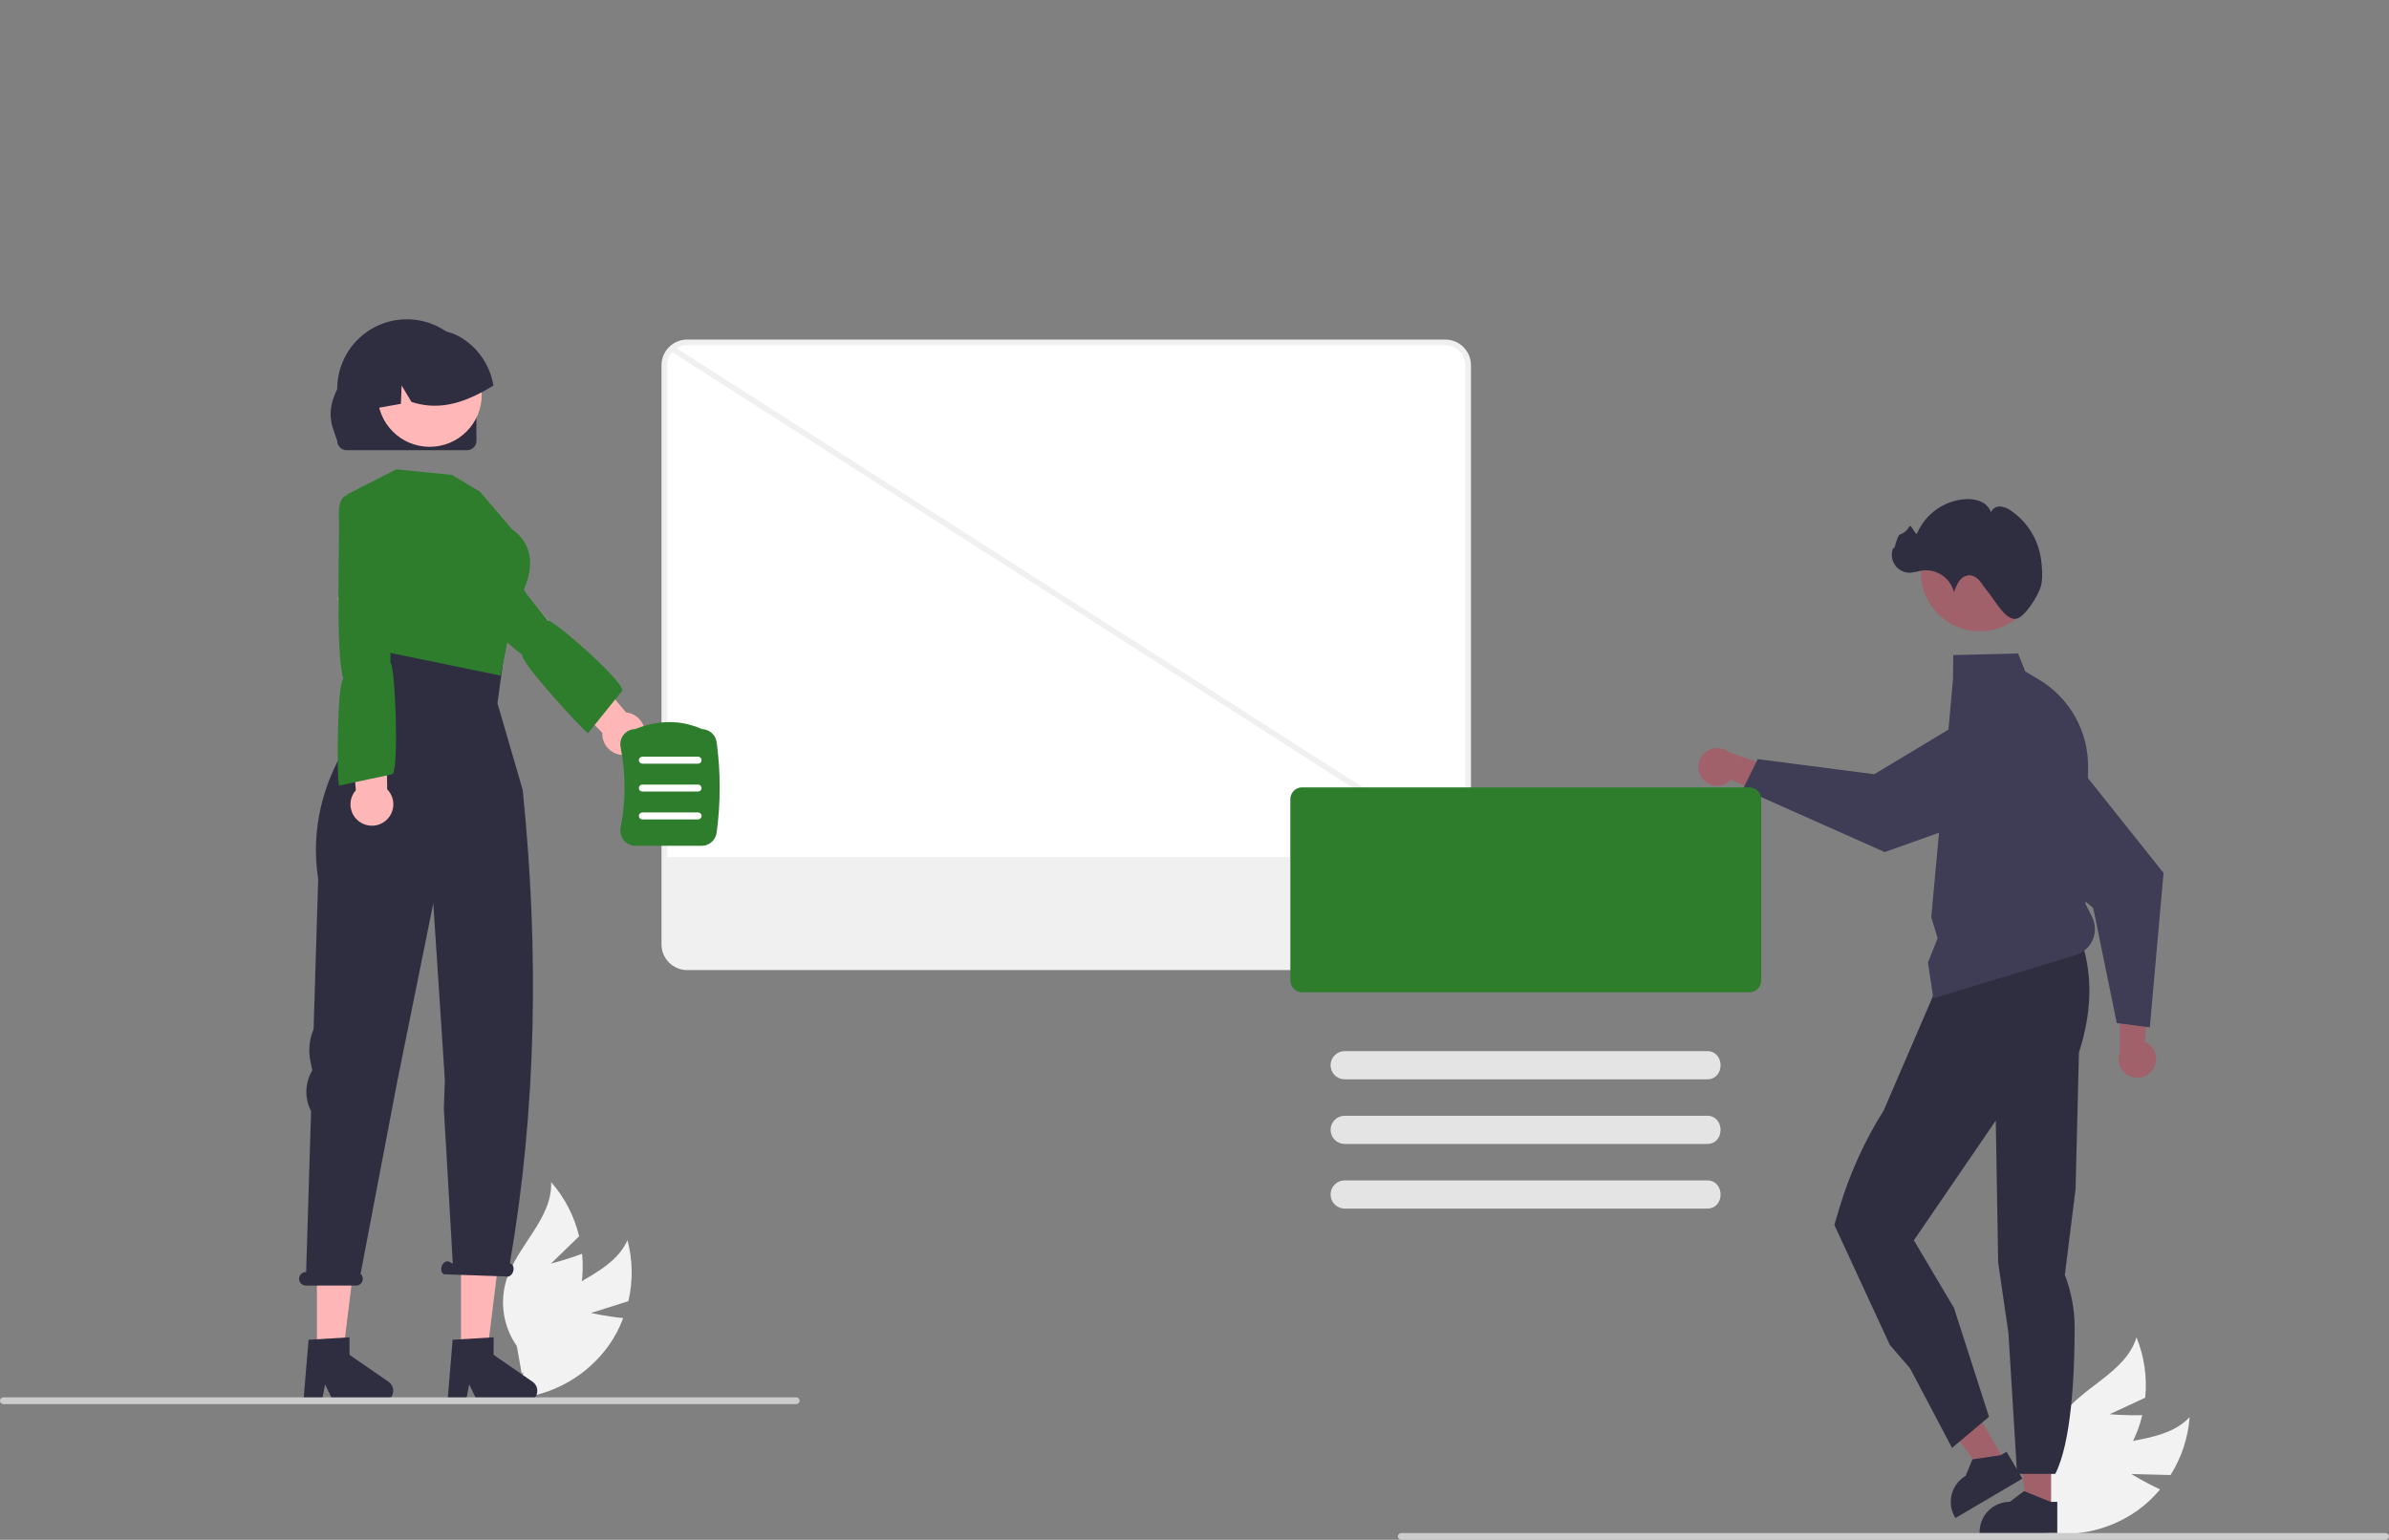 <svg width="653" height="421" viewBox="0 0 653 421" fill="none" xmlns="http://www.w3.org/2000/svg">
<rect x="0" y="0" width="653" height="421" fill="#808080" stroke="none"/>
<g clip-path="url(#clip0_13_1457)">
<path d="M582.545 403.02L593.282 403.302C596.287 398.529 598.08 393.094 598.507 387.47C591.626 394.764 579.49 392.932 570.603 397.578C567.842 399.048 565.448 401.121 563.597 403.642C561.747 406.163 560.488 409.068 559.913 412.142L555.485 418.341C560.38 419.581 565.485 419.746 570.45 418.824C575.414 417.901 580.12 415.914 584.242 412.999C586.538 411.34 588.617 409.399 590.428 407.222C586.445 405.38 582.545 403.02 582.545 403.02Z" fill="#F2F2F2"/>
<path d="M576.63 386.674L586.367 382.139C586.926 376.527 586.107 370.863 583.981 365.639C581.076 375.236 569.396 379.007 563.514 387.128C561.699 389.675 560.481 392.597 559.949 395.679C559.417 398.761 559.586 401.923 560.443 404.93L559.245 412.452C564.179 411.38 568.822 409.251 572.854 406.212C576.886 403.173 580.211 399.296 582.6 394.849C583.916 392.34 584.91 389.677 585.56 386.92C581.174 387.047 576.63 386.674 576.63 386.674Z" fill="#F2F2F2"/>
<path d="M560.649 412.768H554.063L550.93 387.37H560.65L560.649 412.768Z" fill="#A0616A"/>
<path d="M560.473 410.616L553.446 407.762L553.239 407.677L549.358 410.616C547.229 410.616 545.182 411.437 543.643 412.91C542.105 414.382 541.195 416.392 541.103 418.519C541.093 418.636 541.093 418.758 541.093 418.88V419.151H562.329V410.616L560.473 410.616Z" fill="#2F2E41"/>
<path d="M548.107 399.633L542.43 402.972L526.846 382.671L535.224 377.743L548.107 399.633Z" fill="#A0616A"/>
<path d="M552.027 402.979L551.256 401.666L548.465 396.926L547.014 397.781L546.865 397.866L539.36 398.972L539.136 399.004L537.286 403.505C536.351 404.055 535.532 404.784 534.878 405.651C534.224 406.517 533.747 407.504 533.475 408.555C533.202 409.605 533.14 410.7 533.29 411.775C533.441 412.849 533.802 413.884 534.352 414.82L534.49 415.048L552.792 404.281L552.027 402.979Z" fill="#2F2E41"/>
<path d="M568.99 257.499C572.078 266.81 571.752 276.917 568.248 287.764L567.334 325.053L564.396 348.575C566.168 353.183 567.076 358.079 567.077 363.016C567.064 375.958 566.194 394.344 561.781 402.981H551.338L548.981 364.518L546.168 345.18L545.821 324.457L545.519 306.383L534.164 322.983L523.13 339.114L534.097 357.609L543.665 387.37L533.565 395.874L522.108 374.157L516.555 367.707L501.397 334.9L502.759 330.332C505.565 320.925 509.639 311.944 514.87 303.637V303.637L529.947 268.652L568.99 257.499Z" fill="#2F2E41"/>
<path d="M395.056 264.456H187.825C186.171 264.455 184.586 263.797 183.417 262.628C182.247 261.459 181.59 259.874 181.588 258.221V99.847C181.59 98.194 182.248 96.609 183.417 95.44C184.586 94.271 186.171 93.614 187.825 93.612H395.056C396.709 93.614 398.294 94.271 399.464 95.44C400.633 96.609 401.291 98.194 401.293 99.847V258.221C401.291 259.874 400.633 261.459 399.464 262.628C398.294 263.797 396.709 264.455 395.056 264.456Z" fill="white"/>
<path d="M395.055 265.229H187.825C185.966 265.227 184.185 264.488 182.87 263.174C181.556 261.86 180.817 260.079 180.815 258.221V99.847C180.817 97.989 181.556 96.208 182.87 94.894C184.185 93.58 185.966 92.841 187.825 92.839H395.055C396.914 92.841 398.696 93.58 400.01 94.894C401.324 96.208 402.064 97.989 402.066 99.847V258.221C402.064 260.079 401.324 261.86 400.01 263.174C398.696 264.488 396.914 265.227 395.055 265.229ZM187.825 94.385C186.376 94.387 184.988 94.963 183.963 95.987C182.939 97.011 182.363 98.399 182.361 99.847V258.221C182.363 259.669 182.939 261.057 183.963 262.082C184.988 263.106 186.376 263.682 187.825 263.683H395.055C396.504 263.682 397.893 263.106 398.917 262.082C399.941 261.057 400.518 259.669 400.519 258.221V99.847C400.518 98.399 399.941 97.011 398.917 95.987C397.893 94.963 396.504 94.387 395.055 94.385H187.825Z" fill="#F0F0F0"/>
<path d="M182.066 234.307V258.221C182.069 259.747 182.676 261.21 183.755 262.289C184.835 263.368 186.298 263.976 187.825 263.978H395.056C396.582 263.976 398.045 263.368 399.125 262.289C400.204 261.21 400.812 259.747 400.814 258.221V234.307H182.066Z" fill="#F0F0F0"/>
<path d="M184.019 94.621L183.186 95.923L400.397 234.958L401.231 233.656L184.019 94.621Z" fill="#F0F0F0"/>
<path d="M465.295 212.811C465.748 213.406 466.326 213.895 466.988 214.243C467.65 214.591 468.381 214.79 469.128 214.825C469.875 214.86 470.621 214.731 471.313 214.447C472.005 214.163 472.626 213.73 473.133 213.18L489.808 220.431L488.183 211.124L472.598 205.666C471.617 204.876 470.38 204.473 469.122 204.534C467.864 204.595 466.672 205.115 465.772 205.996C464.872 206.876 464.327 208.057 464.239 209.313C464.151 210.569 464.527 211.813 465.295 212.811V212.811Z" fill="#A0616A"/>
<path d="M480.467 207.553L512.322 211.681L545.172 191.896C546.929 190.838 548.89 190.164 550.926 189.919C552.962 189.673 555.027 189.861 556.985 190.471C558.943 191.081 560.75 192.099 562.286 193.457C563.823 194.815 565.054 196.483 565.899 198.352V198.352C567.424 201.733 567.598 205.569 566.386 209.075C565.173 212.581 562.667 215.49 559.379 217.208L515.236 232.935L515.153 232.965L476.423 215.717L480.467 207.553Z" fill="#3F3D56"/>
<path d="M526.986 263.129L529.634 256.51L527.883 250.821L533.071 194.109L533.838 185.514L533.89 179.106L551.632 178.674L553.556 183.559L557.363 185.835C561.515 188.324 564.937 191.862 567.286 196.094C569.635 200.325 570.828 205.1 570.746 209.939L570.058 247.139L571.828 250.68C572.309 251.641 572.577 252.695 572.612 253.77C572.647 254.844 572.449 255.913 572.032 256.904C571.615 257.895 570.988 258.783 570.195 259.509C569.401 260.235 568.461 260.78 567.437 261.108L528.432 272.96L526.986 263.129Z" fill="#3F3D56"/>
<path d="M541.136 172.599C550.039 172.599 557.257 165.383 557.257 156.482C557.257 147.581 550.039 140.365 541.136 140.365C532.233 140.365 525.015 147.581 525.015 156.482C525.015 165.383 532.233 172.599 541.136 172.599Z" fill="#A0616A"/>
<path d="M557.922 159.996C558.403 157.97 558.182 155.121 557.911 153.081C557.563 150.393 556.654 147.807 555.242 145.492C553.831 143.177 551.948 141.184 549.717 139.643C548.862 138.993 547.846 138.59 546.778 138.475C546.244 138.43 545.709 138.555 545.251 138.832C544.793 139.109 544.434 139.524 544.226 140.018C543.957 139.347 543.553 138.738 543.04 138.23C542.527 137.721 541.915 137.322 541.241 137.059C539.889 136.541 538.434 136.345 536.993 136.487C534.199 136.717 531.52 137.699 529.239 139.329C526.959 140.959 525.162 143.176 524.04 145.744C523.609 146.767 522.407 142.989 521.861 143.955C521.36 144.96 520.485 145.728 519.424 146.096C518.355 146.394 517.921 150.798 517.501 149.771C517.174 150.53 517.045 151.359 517.126 152.181C517.206 153.003 517.493 153.791 517.96 154.472C518.427 155.154 519.059 155.706 519.798 156.077C520.536 156.448 521.356 156.627 522.181 156.596C523.26 156.456 524.33 156.252 525.385 155.983C527.321 155.739 529.279 156.212 530.89 157.313C532.501 158.414 533.654 160.067 534.129 161.959C534.423 160.859 534.894 159.813 535.521 158.863C535.84 158.39 536.267 158 536.767 157.725C537.266 157.451 537.824 157.3 538.394 157.284C538.939 157.347 539.466 157.52 539.941 157.793C540.417 158.067 540.831 158.434 541.159 158.873C541.869 159.706 542.402 160.678 543.117 161.507C545.215 163.939 548.052 169.609 551.042 169.195C553.401 168.869 557.266 162.761 557.922 159.996Z" fill="#2F2E41"/>
<path d="M588.487 292.362C588.903 291.74 589.178 291.035 589.292 290.296C589.407 289.557 589.358 288.802 589.149 288.084C588.939 287.366 588.575 286.702 588.082 286.14C587.589 285.578 586.978 285.131 586.293 284.83L587.742 266.708L579.465 271.264L579.357 287.774C578.928 288.958 578.948 290.258 579.414 291.428C579.88 292.598 580.759 293.556 581.884 294.122C583.009 294.687 584.303 294.82 585.52 294.496C586.737 294.172 587.792 293.412 588.487 292.362V292.362Z" fill="#A0616A"/>
<path d="M578.589 279.72L572.159 248.256L542.782 223.609C541.211 222.291 539.937 220.655 539.044 218.81C538.151 216.964 537.659 214.95 537.6 212.9C537.542 210.85 537.918 208.812 538.705 206.918C539.491 205.024 540.67 203.318 542.164 201.913V201.913C544.868 199.374 548.441 197.965 552.151 197.974C555.861 197.983 559.427 199.409 562.12 201.961L591.322 238.603L591.377 238.672L587.625 280.896L578.589 279.72Z" fill="#3F3D56"/>
<path d="M652.079 421H383.008C382.887 421 382.767 420.977 382.655 420.931C382.543 420.885 382.441 420.817 382.356 420.731C382.27 420.646 382.202 420.544 382.155 420.432C382.109 420.321 382.085 420.201 382.085 420.08C382.085 419.959 382.109 419.839 382.155 419.727C382.202 419.615 382.27 419.513 382.356 419.428C382.441 419.342 382.543 419.275 382.655 419.228C382.767 419.182 382.887 419.159 383.008 419.159H652.079C652.2 419.159 652.32 419.182 652.432 419.228C652.544 419.275 652.646 419.342 652.732 419.428C652.818 419.513 652.886 419.615 652.932 419.727C652.979 419.839 653.003 419.959 653.003 420.08C653.003 420.201 652.979 420.321 652.932 420.432C652.886 420.544 652.818 420.646 652.732 420.731C652.646 420.817 652.544 420.885 652.432 420.931C652.32 420.977 652.2 421 652.079 421V421Z" fill="#CCCCCC"/>
<path d="M478.188 271.304H355.911C355.059 271.303 354.242 270.964 353.64 270.362C353.037 269.759 352.698 268.942 352.698 268.091V218.487C352.698 217.635 353.037 216.818 353.64 216.216C354.242 215.613 355.059 215.274 355.911 215.273H478.188C479.04 215.274 479.857 215.613 480.46 216.216C481.062 216.818 481.401 217.635 481.402 218.487V268.091C481.401 268.942 481.062 269.759 480.46 270.362C479.857 270.964 479.04 271.303 478.188 271.304Z" fill="#2D7D2D"/>
<path d="M466.545 295.099H367.554C367.048 295.1 366.545 295.001 366.077 294.807C365.608 294.614 365.183 294.33 364.824 293.972C364.465 293.613 364.181 293.188 363.986 292.72C363.792 292.252 363.692 291.75 363.692 291.243C363.692 290.736 363.792 290.234 363.986 289.766C364.181 289.298 364.465 288.873 364.824 288.515C365.183 288.156 365.608 287.873 366.077 287.679C366.545 287.486 367.048 287.386 367.554 287.387H466.545C471.519 287.318 471.569 295.169 466.545 295.099Z" fill="#E4E4E4"/>
<path d="M466.545 312.772H367.555C366.532 312.772 365.551 312.366 364.827 311.643C364.104 310.92 363.698 309.939 363.698 308.916C363.698 307.894 364.104 306.913 364.827 306.19C365.551 305.467 366.532 305.06 367.555 305.06H466.545C471.519 304.991 471.569 312.842 466.545 312.772Z" fill="#E4E4E4"/>
<path d="M466.545 330.445H367.554C367.048 330.446 366.545 330.347 366.077 330.153C365.608 329.96 365.183 329.676 364.824 329.318C364.465 328.96 364.181 328.534 363.986 328.066C363.792 327.598 363.692 327.096 363.692 326.589C363.692 326.082 363.792 325.581 363.986 325.112C364.181 324.644 364.465 324.219 364.824 323.861C365.183 323.503 365.608 323.219 366.077 323.025C366.545 322.832 367.048 322.733 367.554 322.733H466.545C471.519 322.664 471.569 330.515 466.545 330.445Z" fill="#E4E4E4"/>
<path d="M161.524 358.998L171.763 355.751C173.039 350.257 172.954 344.535 171.516 339.081C167.403 348.225 155.335 350.465 148.459 357.764C146.332 360.057 144.748 362.799 143.825 365.787C142.902 368.774 142.663 371.932 143.126 375.024L140.972 382.33C146.003 381.9 150.881 380.385 155.27 377.889C159.659 375.393 163.455 371.975 166.395 367.872C168.022 365.553 169.351 363.039 170.349 360.388C165.983 359.951 161.524 358.998 161.524 358.998Z" fill="#F2F2F2"/>
<path d="M150.584 345.489L158.299 338.017C156.991 332.531 154.363 327.447 150.643 323.207C151.04 333.225 141.238 340.611 138.339 350.21C137.458 353.21 137.264 356.371 137.77 359.457C138.277 362.543 139.472 365.475 141.266 368.036L142.597 375.536C146.908 372.908 150.598 369.377 153.413 365.186C156.228 360.995 158.101 356.243 158.902 351.259C159.324 348.458 159.391 345.616 159.103 342.798C155 344.354 150.584 345.489 150.584 345.489Z" fill="#F2F2F2"/>
<path d="M171.211 206.379C170.368 206.492 169.511 206.419 168.699 206.165C167.888 205.911 167.142 205.482 166.514 204.908C165.887 204.335 165.392 203.63 165.066 202.845C164.74 202.06 164.59 201.213 164.627 200.363L127.438 162.638L137.82 155.412L171.111 194.767C172.534 194.923 173.85 195.596 174.81 196.658C175.77 197.72 176.307 199.097 176.32 200.529C176.332 201.96 175.819 203.346 174.877 204.424C173.936 205.503 172.631 206.198 171.211 206.379Z" fill="#FFB6B6"/>
<path d="M115.997 146.32C115.997 146.32 113.361 147.899 117.748 152.709C121.26 156.559 136.586 175.072 142.704 178.937C142.036 180.863 158.958 199.301 160.737 200.477L170.142 188.742C169.605 185.378 151.099 169.315 149.824 169.724L143.923 162.391L130.553 139.969L117.882 145.144L115.997 146.32Z" fill="#2D7D2D"/>
<path d="M86.628 371.105H93.638L96.975 344.068H86.627L86.628 371.105Z" fill="#FFB6B6"/>
<path d="M84.339 366.304L95.54 365.635V370.433L106.189 377.787C106.715 378.15 107.112 378.671 107.32 379.276C107.528 379.88 107.538 380.535 107.348 381.145C107.158 381.755 106.778 382.288 106.263 382.667C105.748 383.046 105.125 383.25 104.486 383.25H91.151L88.852 378.504L87.955 383.25H82.927L84.339 366.304Z" fill="#2F2E41"/>
<path d="M126.01 371.105H133.021L136.357 344.068H126.01V371.105Z" fill="#FFB6B6"/>
<path d="M123.722 366.304L134.923 365.635V370.433L145.572 377.787C146.098 378.15 146.494 378.671 146.702 379.276C146.911 379.88 146.921 380.535 146.731 381.145C146.54 381.755 146.16 382.288 145.645 382.667C145.13 383.046 144.508 383.25 143.868 383.25H130.533L128.235 378.504L127.337 383.25H122.309L123.722 366.304Z" fill="#2F2E41"/>
<path d="M83.602 347.789H83.678L85.027 303.828C84.154 302.145 83.711 300.273 83.738 298.378C83.764 296.483 84.259 294.623 85.178 292.965L85.371 292.616L84.87 290.296C84.227 287.316 84.522 284.21 85.715 281.404L86.973 240.396C82.479 211.278 103.896 192.288 103.896 192.288L99.982 175.827L138.729 172.017L135.978 192.288L142.866 215.948C147.42 260.301 146.594 303.521 139.368 345.395L139.565 345.495C140.274 345.739 140.578 346.722 140.244 347.689C139.911 348.656 139.065 349.242 138.356 348.997L121.412 348.408C120.703 348.163 120.399 347.18 120.733 346.213C121.066 345.246 121.912 344.661 122.621 344.905L123.773 345.488L121.317 303.067L121.589 295.319L121.027 286.528L118.43 246.989L108.6 295.611L98.559 348.279C98.835 348.529 99.03 348.858 99.116 349.222C99.202 349.585 99.176 349.966 99.041 350.314C98.906 350.663 98.669 350.962 98.36 351.173C98.052 351.383 97.687 351.495 97.313 351.494H83.602C83.112 351.493 82.641 351.298 82.294 350.95C81.948 350.603 81.753 350.132 81.753 349.642C81.753 349.151 81.948 348.681 82.294 348.333C82.641 347.986 83.112 347.79 83.602 347.789L83.602 347.789Z" fill="#2F2E41"/>
<path d="M131.182 134.418L123.562 129.847L108.322 128.323L94.852 135.181L94.987 156.13L103.533 177.858L136.823 184.718L140.707 165.623C140.707 165.623 150.614 152.321 139.945 144.703L131.182 134.418Z" fill="#2D7D2D"/>
<path d="M98.564 224.87C97.84 224.424 97.223 223.825 96.755 223.115C96.288 222.405 95.982 221.601 95.859 220.759C95.736 219.918 95.799 219.06 96.044 218.246C96.288 217.431 96.708 216.681 97.275 216.046L92.361 163.306L104.973 164.28L105.837 215.816C106.84 216.837 107.433 218.191 107.505 219.621C107.576 221.05 107.12 222.457 106.223 223.573C105.327 224.689 104.052 225.437 102.64 225.676C101.229 225.915 99.779 225.629 98.564 224.87V224.87Z" fill="#FFB6B6"/>
<path d="M95.32 135.391C95.32 135.391 92.279 134.946 92.631 141.446C92.913 146.649 91.573 178.722 93.863 185.585C92.127 186.654 92.035 212.758 92.668 214.794L107.378 211.659C109.092 208.714 107.964 181.726 106.718 181.236L106.792 171.824L110.043 140.801L97.523 135.673L95.32 135.391Z" fill="#2D7D2D"/>
<path d="M170.501 229.75C170.107 229.269 169.825 228.707 169.676 228.104C169.527 227.501 169.514 226.872 169.638 226.263C171.093 219.024 171.093 211.568 169.638 204.329C169.514 203.72 169.527 203.091 169.676 202.488C169.825 201.885 170.107 201.322 170.501 200.842C170.879 200.38 171.353 200.006 171.891 199.747C172.429 199.488 173.017 199.349 173.613 199.341C180.022 196.788 186.159 196.788 191.858 199.342C192.842 199.359 193.788 199.726 194.525 200.378C195.263 201.03 195.744 201.923 195.882 202.897C197 211.125 197 219.467 195.882 227.695C195.742 228.681 195.251 229.583 194.499 230.237C193.747 230.89 192.784 231.25 191.788 231.251H173.676C173.068 231.252 172.468 231.118 171.919 230.858C171.37 230.599 170.886 230.22 170.501 229.75V229.75Z" fill="#2D7D2D"/>
<path d="M175.573 208.796H190.818C191.07 208.795 191.311 208.694 191.489 208.516C191.668 208.337 191.768 208.095 191.768 207.843C191.768 207.591 191.668 207.349 191.489 207.17C191.311 206.992 191.07 206.891 190.818 206.89H175.573C175.32 206.89 175.078 206.991 174.899 207.169C174.72 207.348 174.62 207.59 174.62 207.843C174.62 208.096 174.72 208.338 174.899 208.517C175.078 208.695 175.32 208.796 175.573 208.796Z" fill="white"/>
<path d="M175.573 216.416H190.817C191.07 216.416 191.311 216.315 191.489 216.136C191.668 215.958 191.768 215.716 191.768 215.464C191.768 215.212 191.668 214.97 191.489 214.791C191.311 214.613 191.07 214.512 190.817 214.511H175.573C175.32 214.512 175.079 214.613 174.901 214.791C174.723 214.97 174.623 215.212 174.623 215.464C174.623 215.716 174.723 215.958 174.901 216.136C175.079 216.315 175.32 216.416 175.573 216.416V216.416Z" fill="white"/>
<path d="M175.573 224.037H190.817C191.07 224.037 191.313 223.937 191.491 223.758C191.67 223.579 191.77 223.337 191.77 223.084C191.77 222.832 191.67 222.589 191.491 222.411C191.313 222.232 191.07 222.132 190.817 222.132H175.573C175.32 222.132 175.078 222.232 174.899 222.411C174.72 222.589 174.62 222.832 174.62 223.084C174.62 223.337 174.72 223.579 174.899 223.758C175.078 223.937 175.32 224.037 175.573 224.037V224.037Z" fill="white"/>
<path d="M218.566 382.974C218.566 383.095 218.543 383.214 218.497 383.326C218.451 383.438 218.383 383.539 218.297 383.625C218.212 383.71 218.11 383.778 217.998 383.824C217.887 383.87 217.767 383.894 217.646 383.894H0.92C0.676 383.894 0.442 383.797 0.269 383.624C0.097 383.452 0 383.218 0 382.974C0 382.73 0.097 382.496 0.269 382.323C0.442 382.151 0.676 382.054 0.92 382.054H217.646C217.767 382.053 217.887 382.077 217.998 382.123C218.11 382.169 218.212 382.237 218.297 382.322C218.383 382.408 218.451 382.509 218.497 382.621C218.543 382.733 218.566 382.853 218.566 382.974V382.974Z" fill="#CCCCCC"/>
<path d="M130.226 120.535V106.341C130.229 103.842 129.739 101.367 128.786 99.058C127.832 96.748 126.432 94.649 124.666 92.88C122.901 91.112 120.804 89.708 118.496 88.75C116.187 87.792 113.713 87.298 111.214 87.297C108.714 87.295 106.239 87.786 103.93 88.741C101.62 89.696 99.522 91.097 97.754 92.863C95.986 94.629 94.583 96.727 93.627 99.035C92.67 101.343 92.177 103.818 92.177 106.317V106.341C88.824 113.327 90.922 116.648 92.177 120.535C92.178 121.212 92.448 121.861 92.927 122.34C93.405 122.818 94.055 123.088 94.732 123.089H127.67C128.347 123.088 128.997 122.819 129.476 122.34C129.955 121.861 130.224 121.212 130.226 120.535V120.535Z" fill="#2F2E41"/>
<path d="M117.439 122.167C125.304 122.167 131.679 115.792 131.679 107.929C131.679 100.066 125.304 93.692 117.439 93.692C109.574 93.692 103.199 100.066 103.199 107.929C103.199 115.792 109.574 122.167 117.439 122.167Z" fill="#FFB7B7"/>
<path d="M102.536 111.662C102.665 111.641 102.794 111.614 102.923 111.594C105.145 111.2 107.366 110.813 109.58 110.412L109.784 105.393L112.467 109.889C118.588 111.92 124.314 110.772 129.701 108.239C131.478 107.396 133.202 106.445 134.863 105.393C134.411 102.618 133.343 99.978 131.739 97.668C130.135 95.358 128.034 93.435 125.591 92.041C125.387 91.926 125.19 91.824 124.986 91.722C124.986 91.722 124.985 91.722 124.984 91.722C124.983 91.721 124.982 91.721 124.982 91.72C124.981 91.719 124.981 91.719 124.98 91.718C124.98 91.717 124.98 91.716 124.98 91.715C124.633 91.552 124.28 91.396 123.927 91.254C121.161 90.173 118.146 89.899 115.231 90.465C112.316 91.029 109.622 92.41 107.461 94.445C103.113 98.595 101.157 105.448 102.536 111.662Z" fill="#2F2E41"/>
</g>
<defs>
<clipPath id="clip0_13_1457">
<rect width="653" height="421" fill="white"/>
</clipPath>
</defs>
</svg>
